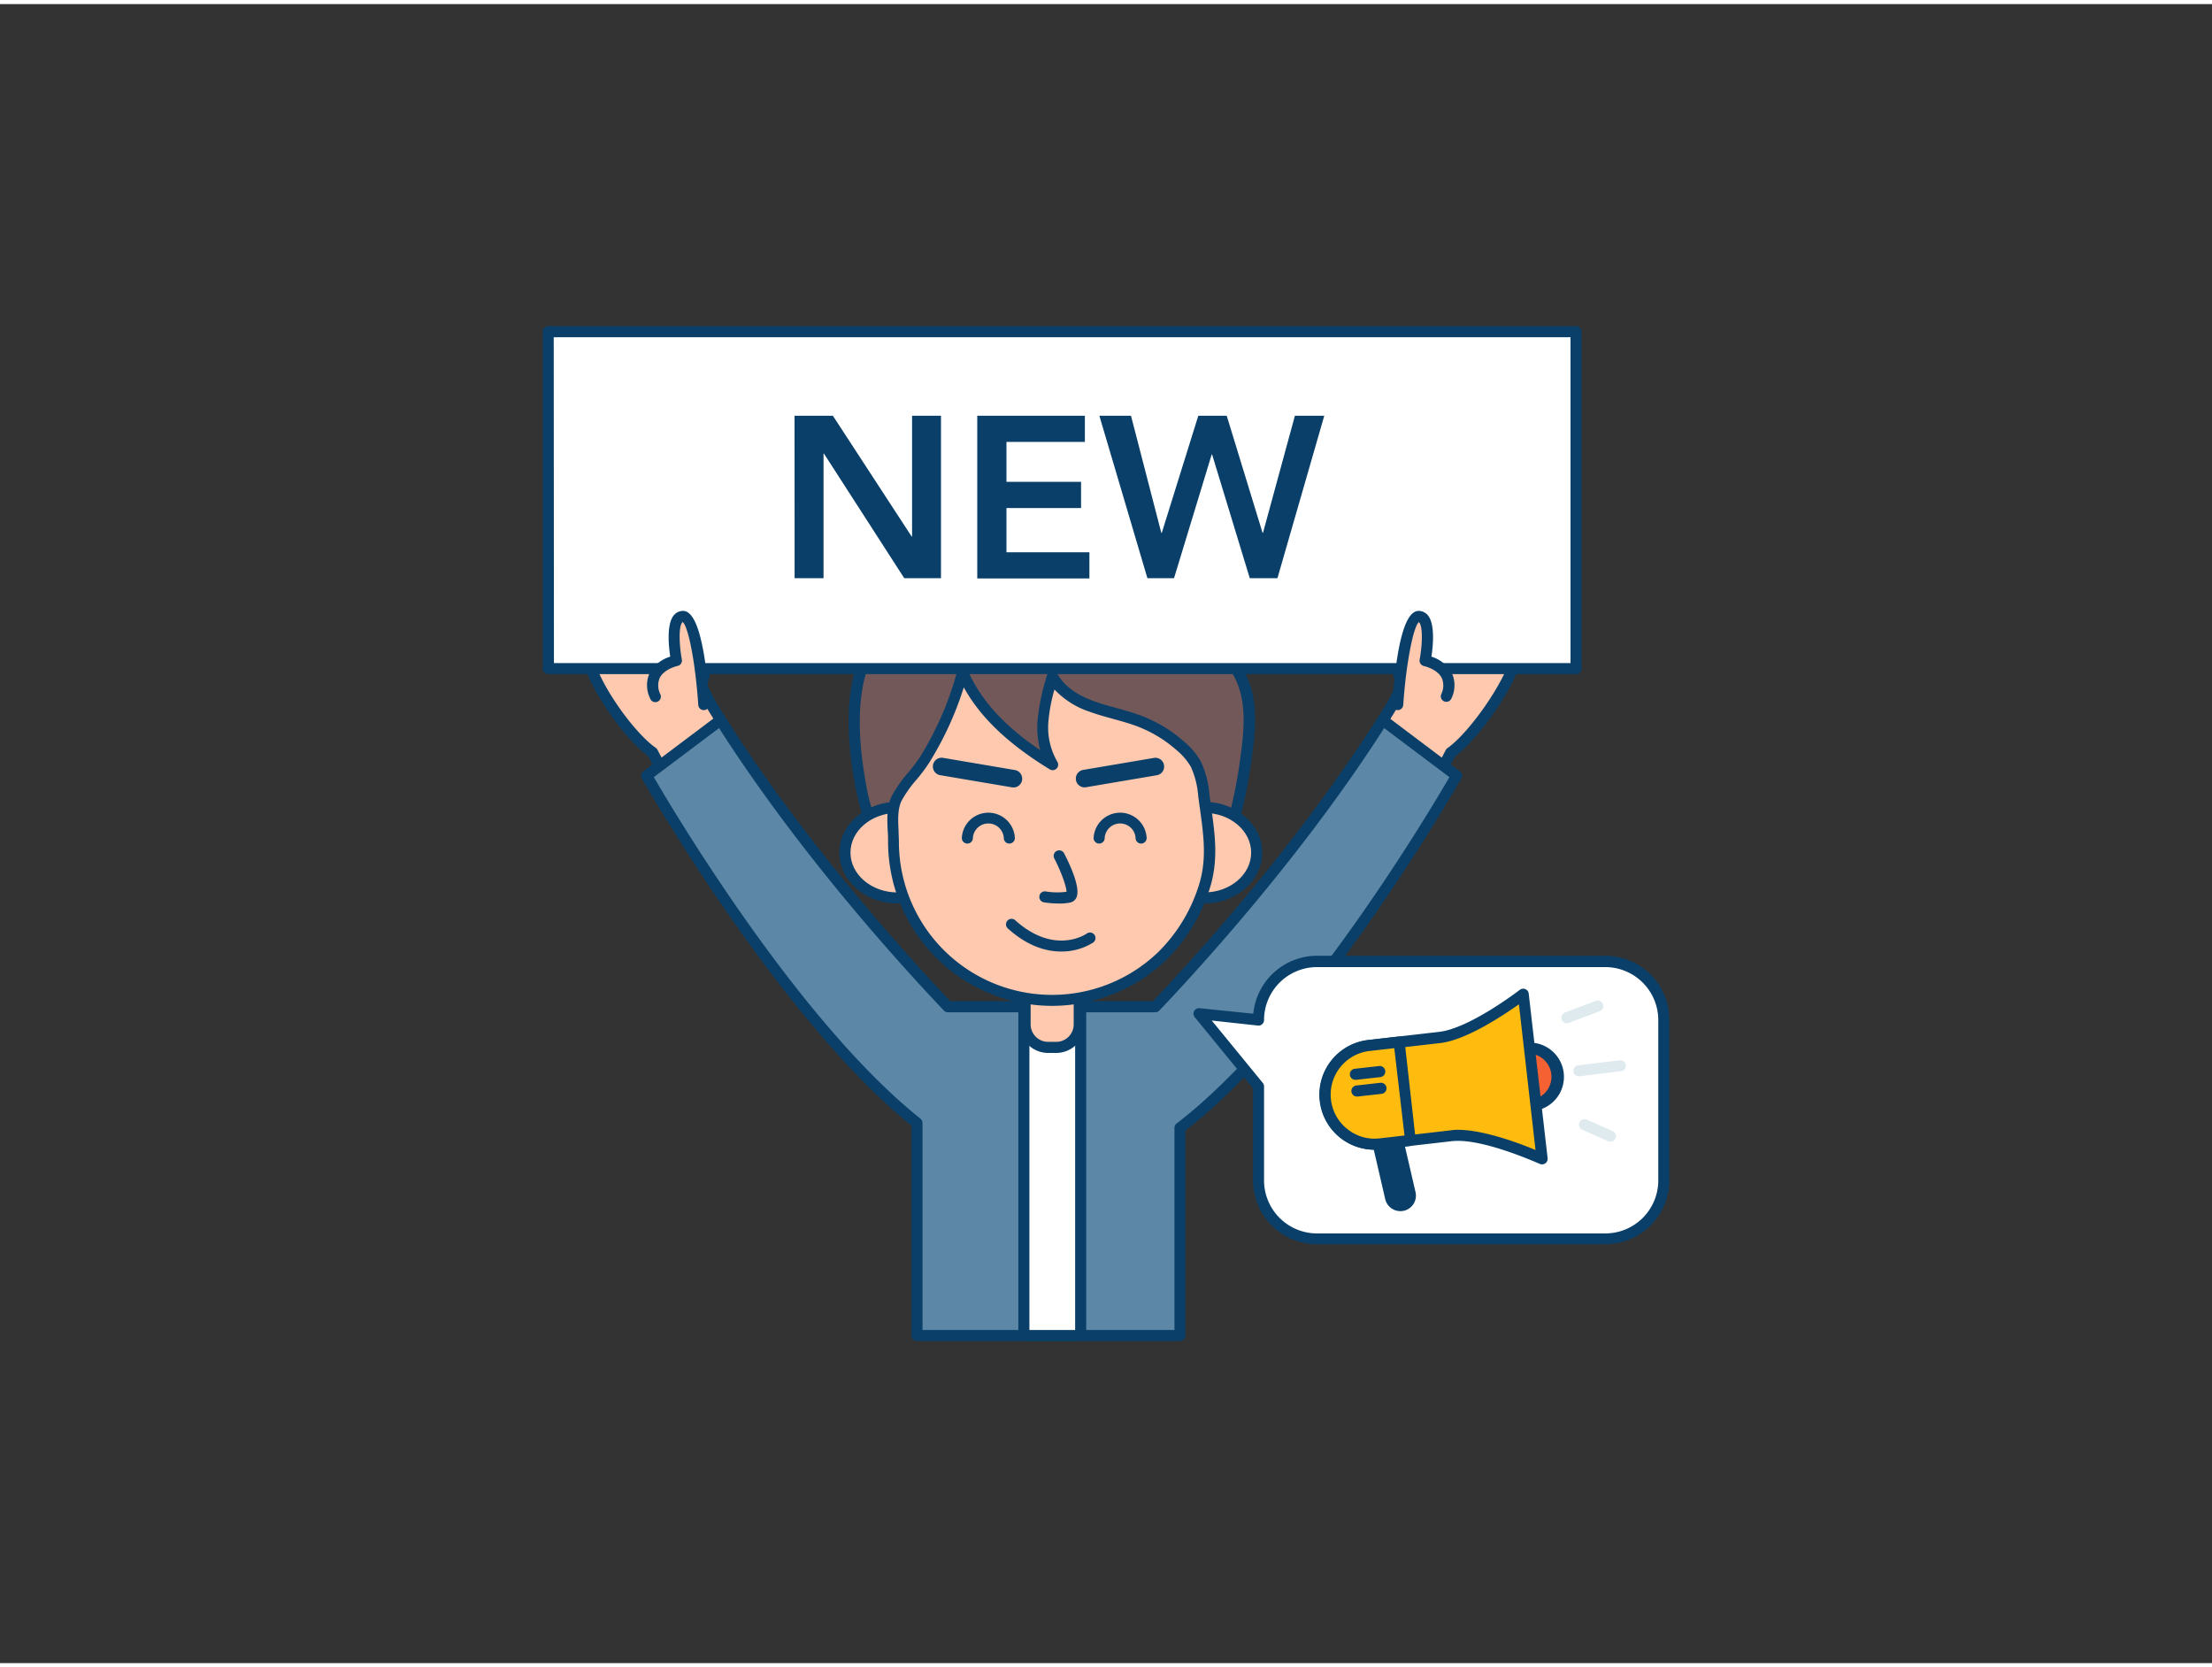 <svg xmlns="http://www.w3.org/2000/svg" viewBox="0 0 400 300" width="406" height="306" class="illustration styles_illustrationTablet__1DWOa"><rect x="0" y="0" width="400" height="300" fill="#333333" stroke="none"/><g id="_531_new_campaign_outline" data-name="#531_new_campaign_outline"><path d="M252,126.31l1.63-3.22s-1.7-3.53-.33-5.85,2.76-5.31,4.37-4.48,2.31,1.16,2.31,1.16a2.84,2.84,0,0,1,2.34-2.08c1.81-.11,12.27,4.52,11.95,6.1-1,4.66-7.59,14.34-11.91,17.41l-8.19,15.58-10.69-10.68Z" fill="#ffc9b0"></path><path d="M254.14,151.93a1,1,0,0,1-.7-.3L242.74,141a1,1,0,0,1-.15-1.23l8.5-13.9,1.4-2.77c-.45-1.14-1.4-4.1-.08-6.33.18-.3.37-.62.55-.94,1.29-2.26,2.9-5.07,5.14-3.91l1.37.69a3.44,3.44,0,0,1,2.76-1.73c2-.1,10.69,3.73,12.48,5.8a1.75,1.75,0,0,1,.51,1.51c-1,4.8-7.6,14.52-12.11,17.87L255,151.39a1,1,0,0,1-.74.53Zm-9.43-11.83,9.18,9.16,7.55-14.37a1,1,0,0,1,.31-.35c4.08-2.9,10.4-12.08,11.46-16.59-1-1.42-9.23-5.12-10.82-5.12h0c-1.05.07-1.42,1.31-1.43,1.36a1,1,0,0,1-1.39.64s-.71-.33-2.35-1.18c-.54-.28-1.85,2-2.48,3.13-.19.33-.38.66-.57,1-.9,1.52,0,4.06.37,4.91a1,1,0,0,1,0,.88l-1.63,3.23,0,.06ZM252,126.31h0Z" fill="#093f68"></path><path d="M128.36,126.31l-1.63-3.22s1.7-3.53.33-5.85-2.76-5.31-4.37-4.48-2.31,1.16-2.31,1.16a2.84,2.84,0,0,0-2.34-2.08c-1.81-.11-11.94,5.08-11.61,6.67,1,4.65,7.25,13.77,11.57,16.84l8.19,15.58,10.69-10.68Z" fill="#ffc9b0"></path><path d="M126.19,151.93H126a1,1,0,0,1-.74-.53L117.22,136c-4.57-3.38-10.78-12.49-11.77-17.31a2,2,0,0,1,.57-1.62c1.87-2.17,10-6.34,12.08-6.25a3.44,3.44,0,0,1,2.76,1.73l1.37-.69c2.24-1.16,3.85,1.65,5.14,3.91.18.32.37.64.55.94,1.32,2.23.37,5.19-.08,6.33l1.4,2.77,8.5,13.9a1,1,0,0,1-.15,1.23l-10.7,10.67A1,1,0,0,1,126.19,151.93Zm-18.74-33.44c1,4.42,7.07,13.16,11.13,16a1,1,0,0,1,.31.35l7.55,14.37,9.18-9.16-8.11-13.27,0-.06-1.63-3.23a1,1,0,0,1,0-.88c.41-.85,1.27-3.39.37-4.91-.19-.31-.38-.64-.57-1-.63-1.11-1.94-3.4-2.48-3.13-1.64.85-2.35,1.18-2.35,1.18a1,1,0,0,1-.85,0,1,1,0,0,1-.54-.65s-.38-1.28-1.43-1.35h0C116.07,112.83,108.31,117.23,107.45,118.49Z" fill="#093f68"></path><path d="M263.4,139.53s-25.3,44.74-50,63.68v37.55H165.82V202.33c-24.35-19.42-48.89-62.8-48.89-62.8l13.37-10.06c14.71,23.22,33.59,43.92,41.12,51.84h37.49c7.53-7.92,26.4-28.62,41.12-51.84Z" fill="#5c87a6"></path><path d="M213.38,241.76H165.82a1,1,0,0,1-1-1V202.81c-24.1-19.46-48.52-62.36-48.76-62.79a1,1,0,0,1,.27-1.29l13.37-10.06a1,1,0,0,1,.78-.18,1,1,0,0,1,.66.45c14.49,22.86,33.08,43.32,40.71,51.37h36.63c7.62-8,26.19-28.48,40.71-51.37a1,1,0,0,1,.66-.45,1.05,1.05,0,0,1,.79.18L264,138.73a1,1,0,0,1,.26,1.29c-.25.44-25.41,44.66-49.89,63.68v37.06A1,1,0,0,1,213.38,241.76Zm-46.56-2h45.56V203.21a1,1,0,0,1,.39-.79c22.52-17.26,45.86-56.66,49.33-62.63l-11.8-8.87c-14.72,23-33.29,43.33-40.66,51.08a1,1,0,0,1-.73.31H171.42a1,1,0,0,1-.73-.31c-7.38-7.76-26-28.13-40.66-51.08l-11.8,8.87c3.41,5.87,26.05,44.09,48.22,61.76a1,1,0,0,1,.37.78Z" fill="#093f68"></path><rect x="185.15" y="181.31" width="10.27" height="59.45" fill="#fff"></rect><path d="M195.42,241.76H185.15a1,1,0,0,1-1-1V181.31a1,1,0,0,1,1-1h10.27a1,1,0,0,1,1,1v59.45A1,1,0,0,1,195.42,241.76Zm-9.27-2h8.27V182.31h-8.27Z" fill="#093f68"></path><path d="M154.9,136.52c-1.05-8.58-.67-19.5,6.34-23.78a7.32,7.32,0,0,1,6.9-.43c8.46-16,30.46-8.85,42.65-2.21,5.23,2.85,11.3,6.33,13.79,12.06,1.83,4.19,1.44,9,.83,13.5a91.39,91.39,0,0,1-2.53,12.8,28.14,28.14,0,0,1-2.12,6.15c-.95,1.64-2.66,2.59-3.87,4.06a41.16,41.16,0,0,1-6.72,7,31.9,31.9,0,0,1-39,.6,37.25,37.25,0,0,1-8.09-8.53c-3.44-4.75-5.83-9.16-7.08-14.92C155.58,141,155.19,138.85,154.9,136.52Z" fill="#725858"></path><path d="M190.28,173.63a33.88,33.88,0,0,1-19.73-6.56,37.87,37.87,0,0,1-8.31-8.75c-4-5.5-6.09-9.94-7.25-15.3-.46-2.11-.82-4.26-1.08-6.38h0c-1.07-8.75-.76-20.14,6.81-24.77a8.37,8.37,0,0,1,7-.82,18,18,0,0,1,10.65-8.44c12.42-3.75,28.34,4.1,32.93,6.6s11.49,6.26,14.23,12.54c2,4.52,1.5,9.62.9,14a91.29,91.29,0,0,1-2.56,12.94c-.1.35-.19.71-.29,1.08a22.9,22.9,0,0,1-1.93,5.3,10.77,10.77,0,0,1-2.39,2.66,14.17,14.17,0,0,0-1.56,1.53,43,43,0,0,1-6.88,7.16A33.9,33.9,0,0,1,190.28,173.63Zm-25.18-61a6.38,6.38,0,0,0-3.34,1c-7,4.29-6.68,16.13-5.86,22.81h0c.25,2.06.6,4.14,1,6.19,1.1,5.08,3.11,9.29,6.92,14.55a35.67,35.67,0,0,0,7.87,8.31,30.9,30.9,0,0,0,37.83-.58,40.43,40.43,0,0,0,6.56-6.84,15.42,15.42,0,0,1,1.78-1.75,9.35,9.35,0,0,0,2-2.16,21.24,21.24,0,0,0,1.73-4.84l.3-1.1a90,90,0,0,0,2.5-12.65c.56-4.15,1-8.92-.75-13-2.28-5.22-7.62-8.46-13.36-11.58-4.41-2.41-19.72-10-31.4-6.45a16.13,16.13,0,0,0-9.88,8.25,1,1,0,0,1-1.31.44A6.32,6.32,0,0,0,165.1,112.64Z" fill="#093f68"></path><path d="M185.38,178.87h9.79a0,0,0,0,1,0,0v5.63a4.16,4.16,0,0,1-4.16,4.16h-1.48a4.16,4.16,0,0,1-4.16-4.16v-5.63A0,0,0,0,1,185.38,178.87Z" fill="#ffc9b0"></path><path d="M191,189.66h-1.47a5.17,5.17,0,0,1-5.16-5.16v-5.63a1,1,0,0,1,1-1h9.79a1,1,0,0,1,1,1v5.63A5.17,5.17,0,0,1,191,189.66Zm-4.63-9.79v4.63a3.17,3.17,0,0,0,3.16,3.16H191a3.17,3.17,0,0,0,3.16-3.16v-4.63Z" fill="#093f68"></path><ellipse cx="162.3" cy="153.44" rx="9.51" ry="8.19" fill="#ffc9b0"></ellipse><path d="M162.3,162.64c-5.79,0-10.51-4.13-10.51-9.2s4.72-9.19,10.51-9.19,10.51,4.12,10.51,9.19S168.1,162.64,162.3,162.64Zm0-16.39c-4.69,0-8.51,3.22-8.51,7.19s3.82,7.2,8.51,7.2,8.51-3.23,8.51-7.2S167,146.25,162.3,146.25Z" fill="#093f68"></path><ellipse cx="217.74" cy="153.44" rx="9.51" ry="8.19" fill="#ffc9b0"></ellipse><path d="M217.74,162.64c-5.79,0-10.51-4.13-10.51-9.2s4.72-9.19,10.51-9.19,10.51,4.12,10.51,9.19S223.54,162.64,217.74,162.64Zm0-16.39c-4.69,0-8.51,3.22-8.51,7.19s3.82,7.2,8.51,7.2,8.51-3.23,8.51-7.2S222.44,146.25,217.74,146.25Z" fill="#093f68"></path><path d="M207.35,130.17c-.43-.2-.87-.38-1.32-.55-2.83-1.08-5.83-1.61-8.67-2.66s-5.61-2.74-7-5.41a39.56,39.56,0,0,0-1.71,8.08,13.12,13.12,0,0,0,1.75,8c-6.65-4.12-13.12-9.42-16.29-16.73a59,59,0,0,1-6.82,15.76c-1.45,2.35-3.85,4.55-5.06,7s-.6,5.27-.6,7.89A28.68,28.68,0,0,0,210.28,172a30.45,30.45,0,0,0,7.59-12.68c1.65-5.49.55-10.67-.17-16.22a16.28,16.28,0,0,0-1.43-5.65,12.42,12.42,0,0,0-2.77-3.32A23.94,23.94,0,0,0,207.35,130.17Z" fill="#ffc9b0"></path><path d="M190.27,181.15a29.71,29.71,0,0,1-29.68-29.68c0-.62,0-1.25-.06-1.9-.11-2.19-.22-4.47.77-6.43a23,23,0,0,1,2.91-4.14,29.61,29.61,0,0,0,2.19-2.92,57.86,57.86,0,0,0,6.71-15.49,1,1,0,0,1,1.88-.14c2.3,5.3,6.5,10,13.12,14.47a16.19,16.19,0,0,1-.49-5.35,39.91,39.91,0,0,1,1.74-8.29,1,1,0,0,1,1.84-.2c1.13,2.09,3.32,3.76,6.51,4.94,1.34.49,2.77.89,4.14,1.26s3,.84,4.53,1.4c.47.18.93.37,1.38.58h0a25,25,0,0,1,6.41,4.15,13,13,0,0,1,3,3.59,17.23,17.23,0,0,1,1.54,6c.1.75.2,1.5.31,2.24.68,4.86,1.32,9.44-.17,14.4a31.5,31.5,0,0,1-7.84,13.1A30,30,0,0,1,190.27,181.15Zm-16-57.55a59.55,59.55,0,0,1-6.21,13.53,29.16,29.16,0,0,1-2.35,3.14,21.52,21.52,0,0,0-2.66,3.76c-.75,1.5-.66,3.51-.56,5.45,0,.67.06,1.34.06,2a27.69,27.69,0,0,0,47,19.84,29.3,29.3,0,0,0,7.33-12.26c1.37-4.53.75-8.91.11-13.54-.11-.75-.21-1.5-.31-2.26a15.71,15.71,0,0,0-1.32-5.31,11.17,11.17,0,0,0-2.55-3,23.15,23.15,0,0,0-5.9-3.82c-.42-.19-.84-.36-1.27-.53-1.4-.53-2.9-.94-4.34-1.34s-2.89-.79-4.32-1.32a15.19,15.19,0,0,1-6.3-4,30.21,30.21,0,0,0-1.1,5.84A12.32,12.32,0,0,0,191.2,137a1,1,0,0,1-1.36,1.39C182.3,133.77,177.3,129,174.31,123.6Z" fill="#093f68"></path><path d="M191.39,162.64a17.5,17.5,0,0,1-2.62-.21,1,1,0,0,1-.81-1.16,1,1,0,0,1,1.16-.81,12.67,12.67,0,0,0,3.74.06c0-.88-.93-3.57-2.22-6.05a1,1,0,0,1,1.77-.93c.94,1.81,3.05,6.2,2.25,8a1.57,1.57,0,0,1-1.07.91A9,9,0,0,1,191.39,162.64Z" fill="#093f68"></path><path d="M182.52,151.8a1,1,0,0,1-1-1,2.8,2.8,0,0,0-5.59,0,1,1,0,0,1-2,0,4.8,4.8,0,0,1,9.59,0A1,1,0,0,1,182.52,151.8Z" fill="#093f68"></path><path d="M206.35,151.8a1,1,0,0,1-1-1,2.8,2.8,0,0,0-5.59,0,1,1,0,0,1-2,0,4.8,4.8,0,0,1,9.59,0A1,1,0,0,1,206.35,151.8Z" fill="#093f68"></path><path d="M183.29,141.64a1.18,1.18,0,0,1-.26,0l-12.92-2.19a1.59,1.59,0,1,1,.53-3.13l12.92,2.19a1.59,1.59,0,0,1-.27,3.15Z" fill="#093f68"></path><path d="M196.09,141.64a1.59,1.59,0,0,1-.26-3.15l12.92-2.19a1.59,1.59,0,0,1,.53,3.13l-12.92,2.19A1.23,1.23,0,0,1,196.09,141.64Z" fill="#093f68"></path><path d="M191.88,171.32c-2.64,0-6-.91-9.59-4.13a1,1,0,1,1,1.33-1.49c7.13,6.38,12.81,2.44,12.86,2.4a1,1,0,1,1,1.17,1.62A10.73,10.73,0,0,1,191.88,171.32Z" fill="#093f68"></path><rect x="99.13" y="59.24" width="185.83" height="60.92" fill="#fff"></rect><path d="M285,121.16H99.13a1,1,0,0,1-1-1V59.24a1,1,0,0,1,1-1H285a1,1,0,0,1,1,1v60.92A1,1,0,0,1,285,121.16Zm-184.83-2H284V60.24H100.13Z" fill="#093f68"></path><path d="M252.78,126.67s1.05-15.94,3.74-15.94,1.2,8,1.2,8,6,1.21,3.85,6.47" fill="#ffc9b0"></path><path d="M252.78,127.67h-.07a1,1,0,0,1-.93-1.06c.51-7.7,1.74-16.88,4.74-16.88h0a2.16,2.16,0,0,1,1.69.8c1.32,1.6.93,5.55.64,7.47a6.51,6.51,0,0,1,3.62,2.82,5.37,5.37,0,0,1,0,4.72,1,1,0,0,1-1.3.56,1,1,0,0,1-.55-1.3,3.51,3.51,0,0,0,.07-3c-.85-1.59-3.17-2.09-3.19-2.1a1,1,0,0,1-.78-1.16c.48-2.6.6-5.9-.07-6.71l-.08-.07c-1,.83-2.33,7.61-2.82,15A1,1,0,0,1,252.78,127.67Z" fill="#093f68"></path><path d="M127.27,126.67s-1-15.94-3.74-15.94-1.2,8-1.2,8-6,1.21-3.85,6.47" fill="#ffc9b0"></path><path d="M127.27,127.67a1,1,0,0,1-1-.93c-.49-7.39-1.77-14.17-2.82-15l-.08.07c-.74.89-.48,4.53-.07,6.71a1,1,0,0,1-.78,1.16s-2.34.51-3.19,2.1a3.51,3.51,0,0,0,.07,3,1,1,0,1,1-1.85.74,5.37,5.37,0,0,1,0-4.72A6.51,6.51,0,0,1,121.2,118c-.29-1.92-.68-5.87.64-7.47a2.16,2.16,0,0,1,1.69-.8h0c3,0,4.24,9.18,4.74,16.88a1,1,0,0,1-.93,1.06Z" fill="#093f68"></path><path d="M143.68,74.44h6.93l14.24,21.83h.08V74.44h5.23v29.38h-6.64L149,81.29h-.08v22.53h-5.23Z" fill="#093f68"></path><path d="M176.72,74.44h19.46v4.73H182v7.22h13.49v4.74H182v8h15v4.73H176.72Z" fill="#093f68"></path><path d="M198.8,74.44h5.72L210,95.61h.09l6.6-21.17h5.14l6.48,21.17h.08l5.77-21.17h5.31L231,103.82h-5l-6.81-22.37h-.08l-6.81,22.37h-4.81Z" fill="#093f68"></path><path d="M300.87,183.64v29a10.58,10.58,0,0,1-10.58,10.58H238.16a10.58,10.58,0,0,1-10.58-10.58v-17l-10.76-13.15,10.76,1.07a10.58,10.58,0,0,1,10.58-10.58h52.13A10.58,10.58,0,0,1,300.87,183.64Z" fill="#fff"></path><path d="M290.29,224.26H238.16a11.59,11.59,0,0,1-11.58-11.58V196.07L216.05,183.2a1,1,0,0,1,.87-1.63l9.71,1a11.61,11.61,0,0,1,11.53-10.48h52.13a11.59,11.59,0,0,1,11.58,11.58v29A11.6,11.6,0,0,1,290.29,224.26ZM219.12,183.8l9.23,11.28a1,1,0,0,1,.23.64v17a9.59,9.59,0,0,0,9.58,9.58h52.13a9.59,9.59,0,0,0,9.58-9.58v-29a9.59,9.59,0,0,0-9.58-9.58H238.16a9.59,9.59,0,0,0-9.58,9.58,1,1,0,0,1-.33.74,1,1,0,0,1-.77.25Z" fill="#093f68"></path><path d="M250,201h3.63a0,0,0,0,1,0,0v14.63a1.81,1.81,0,0,1-1.81,1.81h0a1.81,1.81,0,0,1-1.81-1.81V201A0,0,0,0,1,250,201Z" transform="translate(-40.67 62.13) rotate(-13.03)" fill="#093f68"></path><path d="M253.23,218.27a2.82,2.82,0,0,1-2.74-2.18l-3.3-14.26a1,1,0,0,1,.75-1.2l3.54-.81a1,1,0,0,1,.75.12,1,1,0,0,1,.44.63l3.3,14.25a2.81,2.81,0,0,1-2.1,3.38A2.85,2.85,0,0,1,253.23,218.27Zm-3.86-15.91,3.07,13.28a.85.85,0,0,0,.36.51.81.81,0,0,0,.61.1h0a.81.81,0,0,0,.6-1L251,202Z" fill="#093f68"></path><circle cx="276.61" cy="193.99" r="5.2" fill="#f56132"></circle><path d="M276.61,200.19a6.2,6.2,0,1,1,6.16-6.91h0a6.2,6.2,0,0,1-5.45,6.87A5.74,5.74,0,0,1,276.61,200.19Zm0-10.4-.49,0a4.19,4.19,0,1,0,.49,0Z" fill="#093f68"></path><path d="M275.44,179l3.42,29.77s-10.57-4.86-16.46-4.18l-12.83,1.47a8.95,8.95,0,0,1-2-17.78l12.83-1.48C266.25,186.17,275.44,179,275.44,179Z" fill="#ffbc0e"></path><path d="M278.86,209.81a1.06,1.06,0,0,1-.42-.09c-.1,0-10.39-4.74-15.92-4.1l-12.83,1.47a9.95,9.95,0,1,1-2.27-19.77l12.83-1.47c5.54-.64,14.49-7.53,14.58-7.6a1,1,0,0,1,1-.13,1,1,0,0,1,.61.81l3.42,29.77a1,1,0,0,1-.41.92A1,1,0,0,1,278.86,209.81Zm-15.27-6.25c4.71,0,11.12,2.42,14.08,3.65l-3-26.34c-2.86,2-9.43,6.42-14.18,7l-12.82,1.47a8,8,0,0,0,1.81,15.8l12.83-1.48C262.7,203.59,263.14,203.56,263.59,203.56Z" fill="#093f68"></path><path d="M253,187.69l2.05,17.78-5.48.63a8.95,8.95,0,0,1-2-17.78Z" fill="#ffbc0e"></path><path d="M248.53,207.16a9.95,9.95,0,0,1-1.11-19.83l5.47-.63a1,1,0,0,1,1.11.88l2,17.78a1,1,0,0,1-.88,1.11l-5.47.63A11.41,11.41,0,0,1,248.53,207.16Zm3.6-18.36-4.48.51a7.94,7.94,0,0,0-4,14.12,7.85,7.85,0,0,0,5.85,1.68l4.48-.52Z" fill="#093f68"></path><path d="M245.15,194.52a1,1,0,0,1-.11-2l4.35-.49a1,1,0,0,1,.22,2l-4.35.49Z" fill="#093f68"></path><path d="M245.38,197.54a1,1,0,0,1-1-.89,1,1,0,0,1,.88-1.1l4.35-.49a1,1,0,1,1,.22,2l-4.35.49Z" fill="#093f68"></path><path d="M283.36,184.29a1,1,0,0,1-.35-1.94l5.52-2.09a1,1,0,1,1,.7,1.87l-5.51,2.09A.92.92,0,0,1,283.36,184.29Z" fill="#dfeaef"></path><path d="M285.58,193.89a1,1,0,0,1-.11-2l7.42-.9a1,1,0,0,1,1.11.87,1,1,0,0,1-.87,1.11l-7.42.9Z" fill="#dfeaef"></path><path d="M291.23,205.71a1.19,1.19,0,0,1-.41-.08l-4.69-2.08a1,1,0,1,1,.81-1.83l4.69,2.08a1,1,0,0,1-.4,1.91Z" fill="#dfeaef"></path></g></svg>